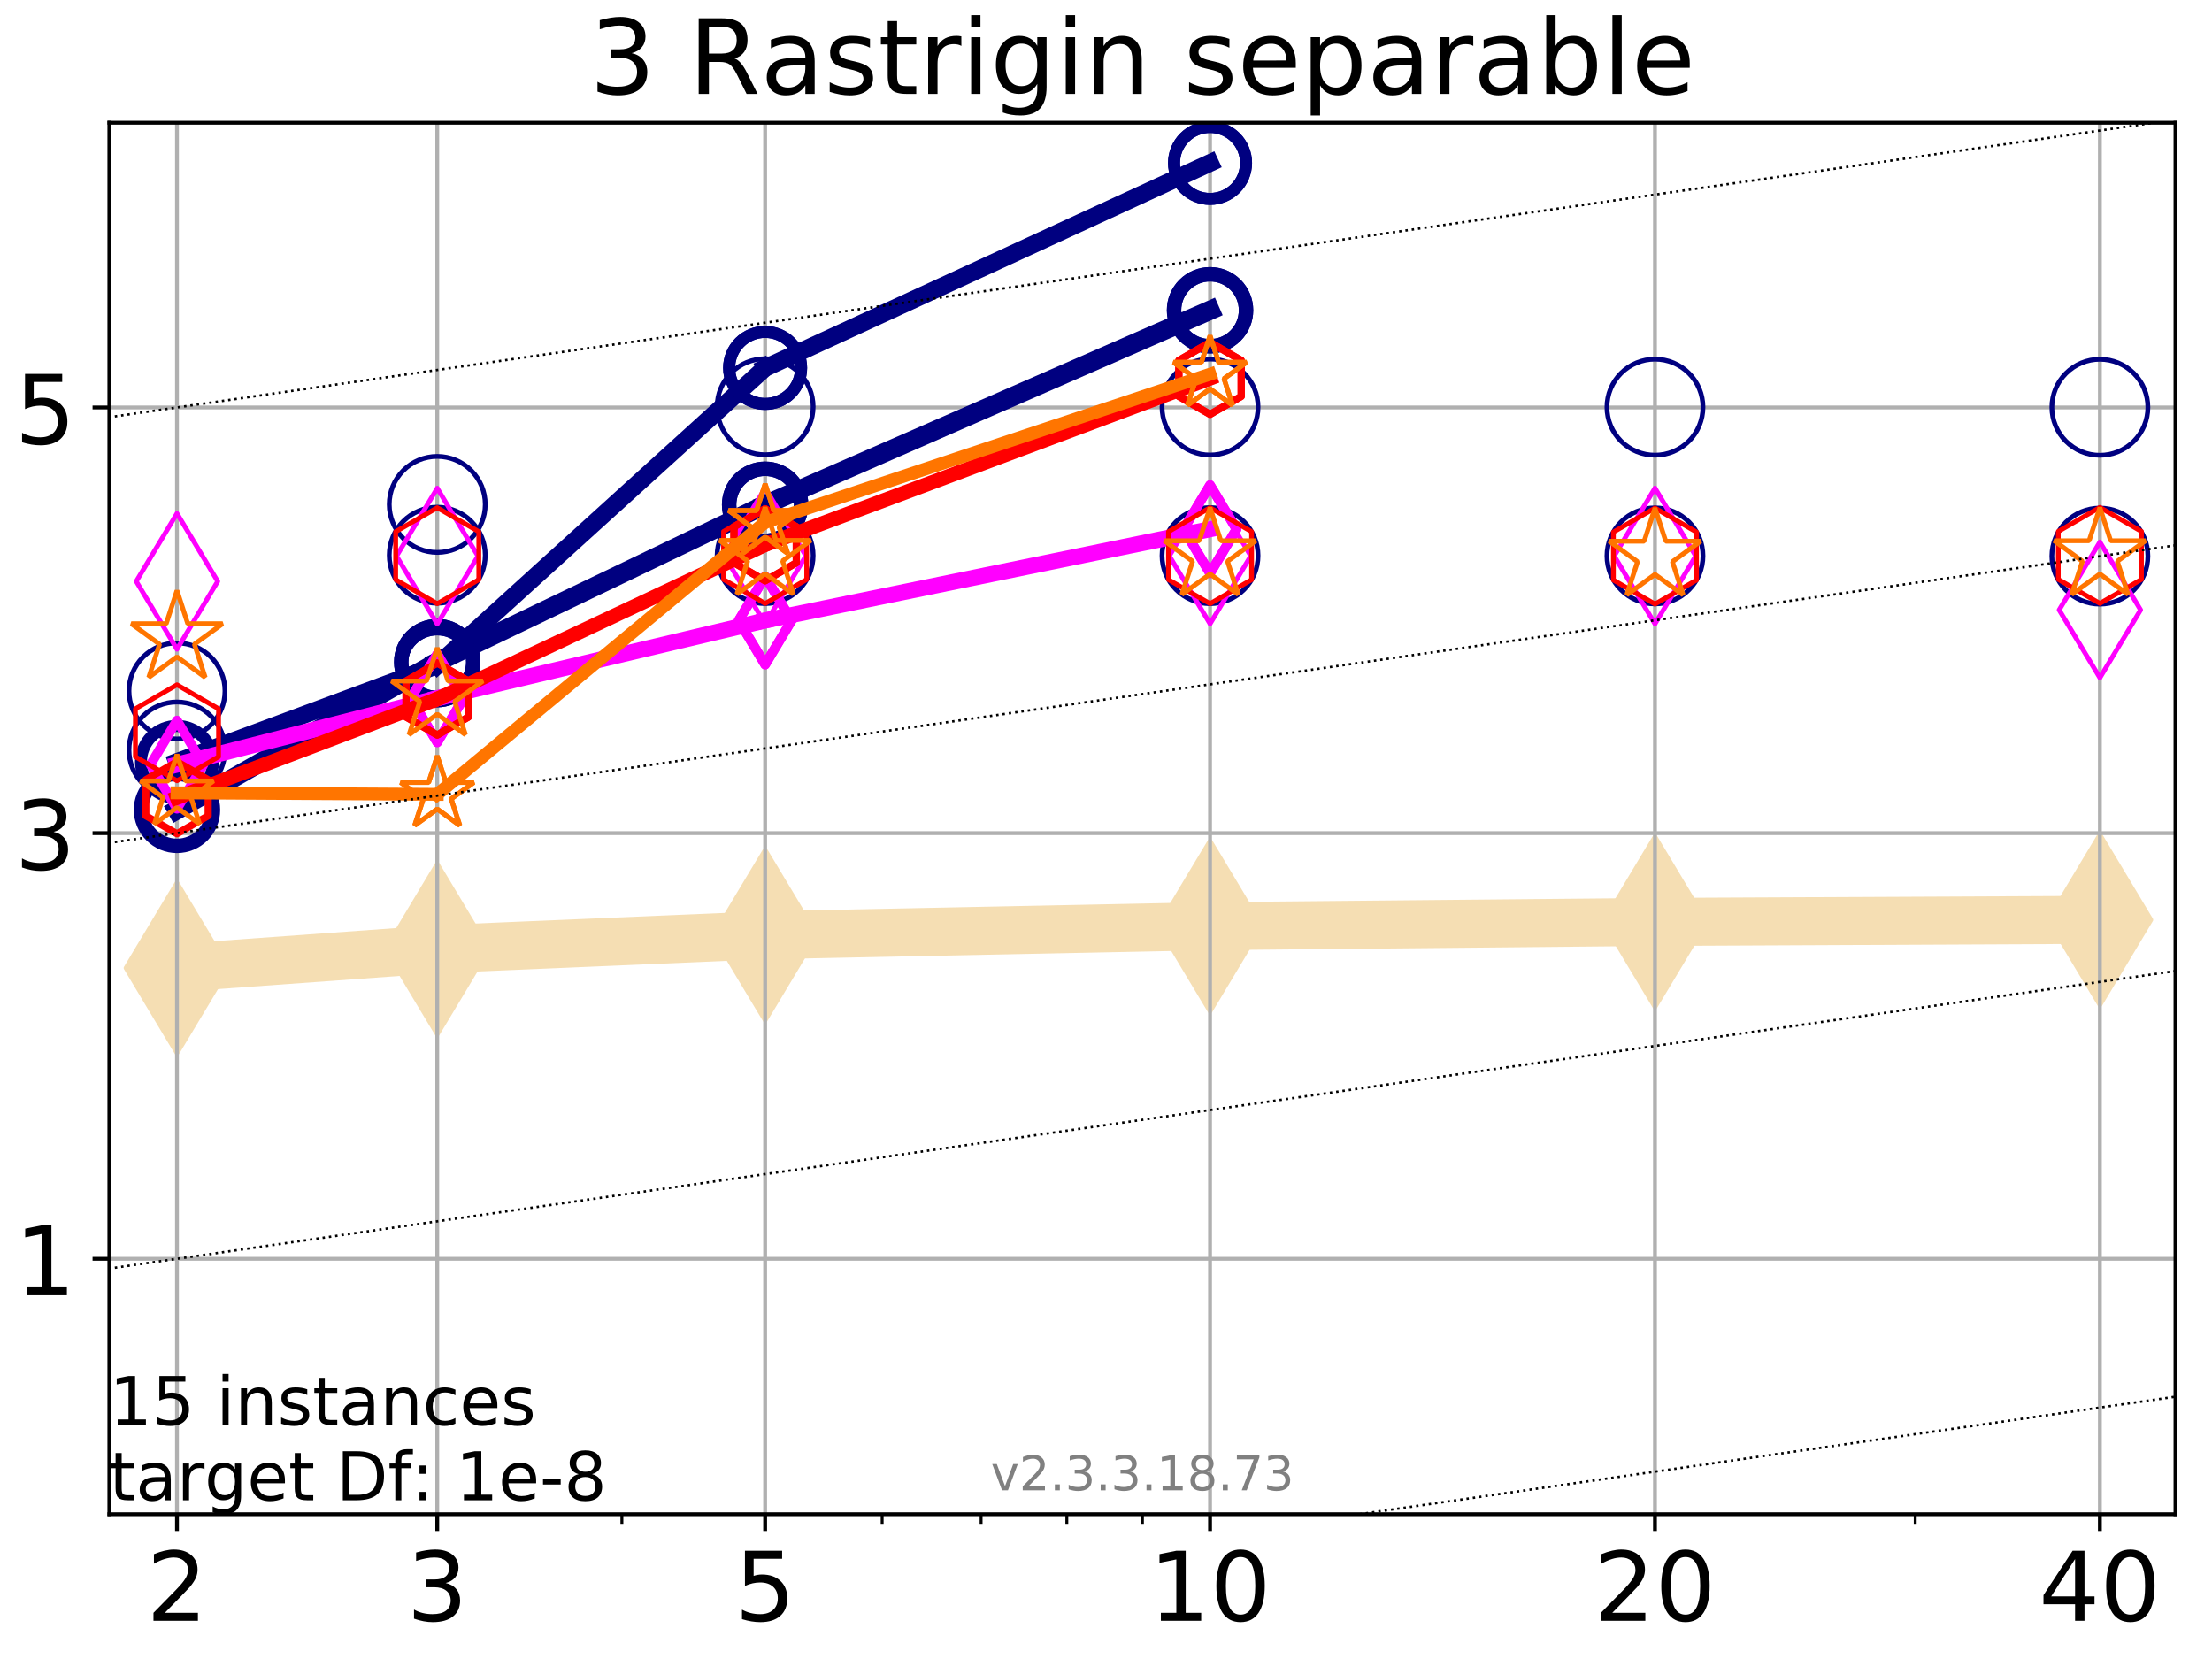 <?xml version="1.0" encoding="utf-8" standalone="no"?>
<!DOCTYPE svg PUBLIC "-//W3C//DTD SVG 1.1//EN"
  "http://www.w3.org/Graphics/SVG/1.1/DTD/svg11.dtd">
<!-- Created with matplotlib (https://matplotlib.org/) -->
<svg height="345.6pt" version="1.1" viewBox="0 0 460.8 345.6" width="460.8pt" xmlns="http://www.w3.org/2000/svg" xmlns:xlink="http://www.w3.org/1999/xlink">
 <defs>
  <style type="text/css">
*{stroke-linecap:butt;stroke-linejoin:round;}
  </style>
 </defs>
 <g id="figure_1">
  <g id="patch_1">
   <path d="M 0 345.6 
L 460.8 345.6 
L 460.8 0 
L 0 0 
z
" style="fill:#ffffff;"/>
  </g>
  <g id="axes_1">
   <g id="patch_2">
    <path d="M 22.78 315.44 
L 453.192 315.44 
L 453.192 25.56 
L 22.78 25.56 
z
" style="fill:#ffffff;"/>
   </g>
   <g id="line2d_1">
    <path clip-path="url(#p16c79aefc0)" d="M 36.868 201.648 
L 91.085 197.728 
L 159.39 194.823 
L 252.074 192.937 
L 344.758 192.054 
L 437.443 191.617 
" style="fill:none;stroke:#f5deb3;stroke-linecap:square;stroke-width:10;"/>
    <defs>
     <path d="M -0 17.678 
L 10.607 0 
L 0 -17.678 
L -10.607 -0 
z
" id="mc9b879419f" style="stroke:#f5deb3;stroke-linejoin:miter;"/>
    </defs>
    <g clip-path="url(#p16c79aefc0)">
     <use style="fill:#f5deb3;stroke:#f5deb3;stroke-linejoin:miter;" x="36.868" xlink:href="#mc9b879419f" y="201.648"/>
     <use style="fill:#f5deb3;stroke:#f5deb3;stroke-linejoin:miter;" x="91.085" xlink:href="#mc9b879419f" y="197.728"/>
     <use style="fill:#f5deb3;stroke:#f5deb3;stroke-linejoin:miter;" x="159.39" xlink:href="#mc9b879419f" y="194.823"/>
     <use style="fill:#f5deb3;stroke:#f5deb3;stroke-linejoin:miter;" x="252.074" xlink:href="#mc9b879419f" y="192.937"/>
     <use style="fill:#f5deb3;stroke:#f5deb3;stroke-linejoin:miter;" x="344.758" xlink:href="#mc9b879419f" y="192.054"/>
     <use style="fill:#f5deb3;stroke:#f5deb3;stroke-linejoin:miter;" x="437.443" xlink:href="#mc9b879419f" y="191.617"/>
    </g>
   </g>
   <g id="matplotlib.axis_1">
    <g id="xtick_1">
     <g id="line2d_2">
      <path clip-path="url(#p16c79aefc0)" d="M 36.868 315.44 
L 36.868 25.56 
" style="fill:none;stroke:#b0b0b0;stroke-linecap:square;stroke-width:0.8;"/>
     </g>
     <g id="line2d_3">
      <defs>
       <path d="M 0 0 
L 0 3.5 
" id="m7a5089cfa1" style="stroke:#000000;stroke-width:0.8;"/>
      </defs>
      <g>
       <use style="stroke:#000000;stroke-width:0.8;" x="36.868" xlink:href="#m7a5089cfa1" y="315.44"/>
      </g>
     </g>
     <g id="text_1">
      <!-- 2 -->
      <defs>
       <path d="M 19.188 8.297 
L 53.609 8.297 
L 53.609 0 
L 7.328 0 
L 7.328 8.297 
Q 12.938 14.109 22.625 23.891 
Q 32.328 33.688 34.812 36.531 
Q 39.547 41.844 41.422 45.531 
Q 43.312 49.219 43.312 52.781 
Q 43.312 58.594 39.234 62.25 
Q 35.156 65.922 28.609 65.922 
Q 23.969 65.922 18.812 64.312 
Q 13.672 62.703 7.812 59.422 
L 7.812 69.391 
Q 13.766 71.781 18.938 73 
Q 24.125 74.219 28.422 74.219 
Q 39.75 74.219 46.484 68.547 
Q 53.219 62.891 53.219 53.422 
Q 53.219 48.922 51.531 44.891 
Q 49.859 40.875 45.406 35.406 
Q 44.188 33.984 37.641 27.219 
Q 31.109 20.453 19.188 8.297 
z
" id="DejaVuSans-50"/>
      </defs>
      <g transform="translate(30.506 337.637)scale(0.2 -0.2)">
       <use xlink:href="#DejaVuSans-50"/>
      </g>
     </g>
    </g>
    <g id="xtick_2">
     <g id="line2d_4">
      <path clip-path="url(#p16c79aefc0)" d="M 91.085 315.44 
L 91.085 25.56 
" style="fill:none;stroke:#b0b0b0;stroke-linecap:square;stroke-width:0.8;"/>
     </g>
     <g id="line2d_5">
      <g>
       <use style="stroke:#000000;stroke-width:0.8;" x="91.085" xlink:href="#m7a5089cfa1" y="315.44"/>
      </g>
     </g>
     <g id="text_2">
      <!-- 3 -->
      <defs>
       <path d="M 40.578 39.312 
Q 47.656 37.797 51.625 33 
Q 55.609 28.219 55.609 21.188 
Q 55.609 10.406 48.188 4.484 
Q 40.766 -1.422 27.094 -1.422 
Q 22.516 -1.422 17.656 -0.516 
Q 12.797 0.391 7.625 2.203 
L 7.625 11.719 
Q 11.719 9.328 16.594 8.109 
Q 21.484 6.891 26.812 6.891 
Q 36.078 6.891 40.938 10.547 
Q 45.797 14.203 45.797 21.188 
Q 45.797 27.641 41.281 31.266 
Q 36.766 34.906 28.719 34.906 
L 20.219 34.906 
L 20.219 43.016 
L 29.109 43.016 
Q 36.375 43.016 40.234 45.922 
Q 44.094 48.828 44.094 54.297 
Q 44.094 59.906 40.109 62.906 
Q 36.141 65.922 28.719 65.922 
Q 24.656 65.922 20.016 65.031 
Q 15.375 64.156 9.812 62.312 
L 9.812 71.094 
Q 15.438 72.656 20.344 73.438 
Q 25.25 74.219 29.594 74.219 
Q 40.828 74.219 47.359 69.109 
Q 53.906 64.016 53.906 55.328 
Q 53.906 49.266 50.438 45.094 
Q 46.969 40.922 40.578 39.312 
z
" id="DejaVuSans-51"/>
      </defs>
      <g transform="translate(84.723 337.637)scale(0.2 -0.2)">
       <use xlink:href="#DejaVuSans-51"/>
      </g>
     </g>
    </g>
    <g id="xtick_3">
     <g id="line2d_6">
      <path clip-path="url(#p16c79aefc0)" d="M 159.39 315.44 
L 159.39 25.56 
" style="fill:none;stroke:#b0b0b0;stroke-linecap:square;stroke-width:0.8;"/>
     </g>
     <g id="line2d_7">
      <g>
       <use style="stroke:#000000;stroke-width:0.8;" x="159.39" xlink:href="#m7a5089cfa1" y="315.44"/>
      </g>
     </g>
     <g id="text_3">
      <!-- 5 -->
      <defs>
       <path d="M 10.797 72.906 
L 49.516 72.906 
L 49.516 64.594 
L 19.828 64.594 
L 19.828 46.734 
Q 21.969 47.469 24.109 47.828 
Q 26.266 48.188 28.422 48.188 
Q 40.625 48.188 47.75 41.5 
Q 54.891 34.812 54.891 23.391 
Q 54.891 11.625 47.562 5.094 
Q 40.234 -1.422 26.906 -1.422 
Q 22.312 -1.422 17.547 -0.641 
Q 12.797 0.141 7.719 1.703 
L 7.719 11.625 
Q 12.109 9.234 16.797 8.062 
Q 21.484 6.891 26.703 6.891 
Q 35.156 6.891 40.078 11.328 
Q 45.016 15.766 45.016 23.391 
Q 45.016 31 40.078 35.438 
Q 35.156 39.891 26.703 39.891 
Q 22.75 39.891 18.812 39.016 
Q 14.891 38.141 10.797 36.281 
z
" id="DejaVuSans-53"/>
      </defs>
      <g transform="translate(153.028 337.637)scale(0.2 -0.2)">
       <use xlink:href="#DejaVuSans-53"/>
      </g>
     </g>
    </g>
    <g id="xtick_4">
     <g id="line2d_8">
      <path clip-path="url(#p16c79aefc0)" d="M 252.074 315.44 
L 252.074 25.56 
" style="fill:none;stroke:#b0b0b0;stroke-linecap:square;stroke-width:0.8;"/>
     </g>
     <g id="line2d_9">
      <g>
       <use style="stroke:#000000;stroke-width:0.8;" x="252.074" xlink:href="#m7a5089cfa1" y="315.44"/>
      </g>
     </g>
     <g id="text_4">
      <!-- 10 -->
      <defs>
       <path d="M 12.406 8.297 
L 28.516 8.297 
L 28.516 63.922 
L 10.984 60.406 
L 10.984 69.391 
L 28.422 72.906 
L 38.281 72.906 
L 38.281 8.297 
L 54.391 8.297 
L 54.391 0 
L 12.406 0 
z
" id="DejaVuSans-49"/>
       <path d="M 31.781 66.406 
Q 24.172 66.406 20.328 58.906 
Q 16.5 51.422 16.5 36.375 
Q 16.5 21.391 20.328 13.891 
Q 24.172 6.391 31.781 6.391 
Q 39.453 6.391 43.281 13.891 
Q 47.125 21.391 47.125 36.375 
Q 47.125 51.422 43.281 58.906 
Q 39.453 66.406 31.781 66.406 
z
M 31.781 74.219 
Q 44.047 74.219 50.516 64.516 
Q 56.984 54.828 56.984 36.375 
Q 56.984 17.969 50.516 8.266 
Q 44.047 -1.422 31.781 -1.422 
Q 19.531 -1.422 13.062 8.266 
Q 6.594 17.969 6.594 36.375 
Q 6.594 54.828 13.062 64.516 
Q 19.531 74.219 31.781 74.219 
z
" id="DejaVuSans-48"/>
      </defs>
      <g transform="translate(239.349 337.637)scale(0.2 -0.2)">
       <use xlink:href="#DejaVuSans-49"/>
       <use x="63.623" xlink:href="#DejaVuSans-48"/>
      </g>
     </g>
    </g>
    <g id="xtick_5">
     <g id="line2d_10">
      <path clip-path="url(#p16c79aefc0)" d="M 344.758 315.44 
L 344.758 25.56 
" style="fill:none;stroke:#b0b0b0;stroke-linecap:square;stroke-width:0.8;"/>
     </g>
     <g id="line2d_11">
      <g>
       <use style="stroke:#000000;stroke-width:0.8;" x="344.758" xlink:href="#m7a5089cfa1" y="315.44"/>
      </g>
     </g>
     <g id="text_5">
      <!-- 20 -->
      <g transform="translate(332.033 337.637)scale(0.2 -0.2)">
       <use xlink:href="#DejaVuSans-50"/>
       <use x="63.623" xlink:href="#DejaVuSans-48"/>
      </g>
     </g>
    </g>
    <g id="xtick_6">
     <g id="line2d_12">
      <path clip-path="url(#p16c79aefc0)" d="M 437.443 315.44 
L 437.443 25.56 
" style="fill:none;stroke:#b0b0b0;stroke-linecap:square;stroke-width:0.8;"/>
     </g>
     <g id="line2d_13">
      <g>
       <use style="stroke:#000000;stroke-width:0.8;" x="437.443" xlink:href="#m7a5089cfa1" y="315.44"/>
      </g>
     </g>
     <g id="text_6">
      <!-- 40 -->
      <defs>
       <path d="M 37.797 64.312 
L 12.891 25.391 
L 37.797 25.391 
z
M 35.203 72.906 
L 47.609 72.906 
L 47.609 25.391 
L 58.016 25.391 
L 58.016 17.188 
L 47.609 17.188 
L 47.609 0 
L 37.797 0 
L 37.797 17.188 
L 4.891 17.188 
L 4.891 26.703 
z
" id="DejaVuSans-52"/>
      </defs>
      <g transform="translate(424.718 337.637)scale(0.2 -0.2)">
       <use xlink:href="#DejaVuSans-52"/>
       <use x="63.623" xlink:href="#DejaVuSans-48"/>
      </g>
     </g>
    </g>
    <g id="xtick_7">
     <g id="line2d_14">
      <defs>
       <path d="M 0 0 
L 0 2 
" id="mcd3345aa1d" style="stroke:#000000;stroke-width:0.6;"/>
      </defs>
      <g>
       <use style="stroke:#000000;stroke-width:0.6;" x="129.552" xlink:href="#mcd3345aa1d" y="315.44"/>
      </g>
     </g>
    </g>
    <g id="xtick_8">
     <g id="line2d_15">
      <g>
       <use style="stroke:#000000;stroke-width:0.6;" x="183.769" xlink:href="#mcd3345aa1d" y="315.44"/>
      </g>
     </g>
    </g>
    <g id="xtick_9">
     <g id="line2d_16">
      <g>
       <use style="stroke:#000000;stroke-width:0.6;" x="204.381" xlink:href="#mcd3345aa1d" y="315.44"/>
      </g>
     </g>
    </g>
    <g id="xtick_10">
     <g id="line2d_17">
      <g>
       <use style="stroke:#000000;stroke-width:0.6;" x="222.237" xlink:href="#mcd3345aa1d" y="315.44"/>
      </g>
     </g>
    </g>
    <g id="xtick_11">
     <g id="line2d_18">
      <g>
       <use style="stroke:#000000;stroke-width:0.6;" x="237.986" xlink:href="#mcd3345aa1d" y="315.44"/>
      </g>
     </g>
    </g>
    <g id="xtick_12">
     <g id="line2d_19">
      <g>
       <use style="stroke:#000000;stroke-width:0.6;" x="398.975" xlink:href="#mcd3345aa1d" y="315.44"/>
      </g>
     </g>
    </g>
   </g>
   <g id="matplotlib.axis_2">
    <g id="ytick_1">
     <g id="line2d_20">
      <path clip-path="url(#p16c79aefc0)" d="M 22.78 262.234 
L 453.192 262.234 
" style="fill:none;stroke:#b0b0b0;stroke-linecap:square;stroke-width:0.8;"/>
     </g>
     <g id="line2d_21">
      <defs>
       <path d="M 0 0 
L -3.5 0 
" id="m65c289f5e4" style="stroke:#000000;stroke-width:0.8;"/>
      </defs>
      <g>
       <use style="stroke:#000000;stroke-width:0.8;" x="22.78" xlink:href="#m65c289f5e4" y="262.234"/>
      </g>
     </g>
     <g id="text_7">
      <!-- 1 -->
      <g transform="translate(3.055 269.832)scale(0.2 -0.2)">
       <use xlink:href="#DejaVuSans-49"/>
      </g>
     </g>
    </g>
    <g id="ytick_2">
     <g id="line2d_22">
      <path clip-path="url(#p16c79aefc0)" d="M 22.78 173.556 
L 453.192 173.556 
" style="fill:none;stroke:#b0b0b0;stroke-linecap:square;stroke-width:0.8;"/>
     </g>
     <g id="line2d_23">
      <g>
       <use style="stroke:#000000;stroke-width:0.8;" x="22.78" xlink:href="#m65c289f5e4" y="173.556"/>
      </g>
     </g>
     <g id="text_8">
      <!-- 3 -->
      <g transform="translate(3.055 181.155)scale(0.2 -0.2)">
       <use xlink:href="#DejaVuSans-51"/>
      </g>
     </g>
    </g>
    <g id="ytick_3">
     <g id="line2d_24">
      <path clip-path="url(#p16c79aefc0)" d="M 22.78 84.879 
L 453.192 84.879 
" style="fill:none;stroke:#b0b0b0;stroke-linecap:square;stroke-width:0.8;"/>
     </g>
     <g id="line2d_25">
      <g>
       <use style="stroke:#000000;stroke-width:0.8;" x="22.78" xlink:href="#m65c289f5e4" y="84.879"/>
      </g>
     </g>
     <g id="text_9">
      <!-- 5 -->
      <g transform="translate(3.055 92.478)scale(0.2 -0.2)">
       <use xlink:href="#DejaVuSans-53"/>
      </g>
     </g>
    </g>
   </g>
   <g id="line2d_26">
    <path clip-path="url(#p16c79aefc0)" d="M 36.868 168.707 
L 91.085 137.923 
" style="fill:none;stroke:#000080;stroke-linecap:square;stroke-width:4;"/>
    <defs>
     <path d="M 0 7.5 
C 1.989 7.5 3.897 6.71 5.303 5.303 
C 6.71 3.897 7.5 1.989 7.5 0 
C 7.5 -1.989 6.71 -3.897 5.303 -5.303 
C 3.897 -6.71 1.989 -7.5 0 -7.5 
C -1.989 -7.5 -3.897 -6.71 -5.303 -5.303 
C -6.71 -3.897 -7.5 -1.989 -7.5 0 
C -7.5 1.989 -6.71 3.897 -5.303 5.303 
C -3.897 6.71 -1.989 7.5 0 7.5 
z
" id="m1b9f979b48" style="stroke:#000080;stroke-width:3;"/>
    </defs>
    <g clip-path="url(#p16c79aefc0)">
     <use style="fill-opacity:0;stroke:#000080;stroke-width:3;" x="36.868" xlink:href="#m1b9f979b48" y="168.707"/>
     <use style="fill-opacity:0;stroke:#000080;stroke-width:3;" x="91.085" xlink:href="#m1b9f979b48" y="137.923"/>
    </g>
   </g>
   <g id="line2d_27">
    <path clip-path="url(#p16c79aefc0)" d="M 91.085 137.923 
L 159.39 105.158 
" style="fill:none;stroke:#000080;stroke-linecap:square;stroke-width:4;"/>
    <g clip-path="url(#p16c79aefc0)">
     <use style="fill-opacity:0;stroke:#000080;stroke-width:3;" x="91.085" xlink:href="#m1b9f979b48" y="137.923"/>
     <use style="fill-opacity:0;stroke:#000080;stroke-width:3;" x="159.39" xlink:href="#m1b9f979b48" y="105.158"/>
    </g>
   </g>
   <g id="line2d_28">
    <path clip-path="url(#p16c79aefc0)" d="M 159.39 105.158 
L 252.074 64.638 
" style="fill:none;stroke:#000080;stroke-linecap:square;stroke-width:4;"/>
    <g clip-path="url(#p16c79aefc0)">
     <use style="fill-opacity:0;stroke:#000080;stroke-width:3;" x="159.39" xlink:href="#m1b9f979b48" y="105.158"/>
     <use style="fill-opacity:0;stroke:#000080;stroke-width:3;" x="252.074" xlink:href="#m1b9f979b48" y="64.638"/>
    </g>
   </g>
   <g id="line2d_29">
    <path clip-path="url(#p16c79aefc0)" d="M 252.074 64.638 
" style="fill:none;stroke:#000080;stroke-linecap:square;stroke-width:4;"/>
    <g clip-path="url(#p16c79aefc0)">
     <use style="fill-opacity:0;stroke:#000080;stroke-width:3;" x="252.074" xlink:href="#m1b9f979b48" y="64.638"/>
    </g>
   </g>
   <g id="line2d_30"/>
   <g id="line2d_31">
    <defs>
     <path d="M 0 10 
C 2.652 10 5.196 8.946 7.071 7.071 
C 8.946 5.196 10 2.652 10 0 
C 10 -2.652 8.946 -5.196 7.071 -7.071 
C 5.196 -8.946 2.652 -10 0 -10 
C -2.652 -10 -5.196 -8.946 -7.071 -7.071 
C -8.946 -5.196 -10 -2.652 -10 0 
C -10 2.652 -8.946 5.196 -7.071 7.071 
C -5.196 8.946 -2.652 10 0 10 
z
" id="m804c664548" style="stroke:#000080;"/>
    </defs>
    <g clip-path="url(#p16c79aefc0)">
     <use style="fill-opacity:0;stroke:#000080;" x="36.868" xlink:href="#m804c664548" y="156.242"/>
     <use style="fill-opacity:0;stroke:#000080;" x="91.085" xlink:href="#m804c664548" y="115.661"/>
     <use style="fill-opacity:0;stroke:#000080;" x="159.39" xlink:href="#m804c664548" y="115.734"/>
     <use style="fill-opacity:0;stroke:#000080;" x="252.074" xlink:href="#m804c664548" y="115.749"/>
     <use style="fill-opacity:0;stroke:#000080;" x="344.758" xlink:href="#m804c664548" y="115.801"/>
     <use style="fill-opacity:0;stroke:#000080;" x="437.443" xlink:href="#m804c664548" y="115.848"/>
    </g>
   </g>
   <g id="line2d_32">
    <path clip-path="url(#p16c79aefc0)" d="M 36.868 158.724 
L 91.085 138.604 
" style="fill:none;stroke:#000080;stroke-linecap:square;stroke-width:3.667;"/>
    <defs>
     <path d="M 0 7.5 
C 1.989 7.5 3.897 6.71 5.303 5.303 
C 6.71 3.897 7.5 1.989 7.5 0 
C 7.5 -1.989 6.71 -3.897 5.303 -5.303 
C 3.897 -6.71 1.989 -7.5 0 -7.5 
C -1.989 -7.5 -3.897 -6.71 -5.303 -5.303 
C -6.71 -3.897 -7.5 -1.989 -7.5 0 
C -7.5 1.989 -6.71 3.897 -5.303 5.303 
C -3.897 6.71 -1.989 7.5 0 7.5 
z
" id="m36bc7c42d4" style="stroke:#000080;stroke-width:2.5;"/>
    </defs>
    <g clip-path="url(#p16c79aefc0)">
     <use style="fill-opacity:0;stroke:#000080;stroke-width:2.5;" x="36.868" xlink:href="#m36bc7c42d4" y="158.724"/>
     <use style="fill-opacity:0;stroke:#000080;stroke-width:2.5;" x="91.085" xlink:href="#m36bc7c42d4" y="138.604"/>
    </g>
   </g>
   <g id="line2d_33">
    <path clip-path="url(#p16c79aefc0)" d="M 91.085 138.604 
L 159.39 76.645 
" style="fill:none;stroke:#000080;stroke-linecap:square;stroke-width:3.667;"/>
    <g clip-path="url(#p16c79aefc0)">
     <use style="fill-opacity:0;stroke:#000080;stroke-width:2.5;" x="91.085" xlink:href="#m36bc7c42d4" y="138.604"/>
     <use style="fill-opacity:0;stroke:#000080;stroke-width:2.5;" x="159.39" xlink:href="#m36bc7c42d4" y="76.645"/>
    </g>
   </g>
   <g id="line2d_34">
    <path clip-path="url(#p16c79aefc0)" d="M 159.39 76.645 
L 252.074 33.945 
" style="fill:none;stroke:#000080;stroke-linecap:square;stroke-width:3.667;"/>
    <g clip-path="url(#p16c79aefc0)">
     <use style="fill-opacity:0;stroke:#000080;stroke-width:2.5;" x="159.39" xlink:href="#m36bc7c42d4" y="76.645"/>
     <use style="fill-opacity:0;stroke:#000080;stroke-width:2.5;" x="252.074" xlink:href="#m36bc7c42d4" y="33.945"/>
    </g>
   </g>
   <g id="line2d_35">
    <path clip-path="url(#p16c79aefc0)" d="M 252.074 33.945 
" style="fill:none;stroke:#000080;stroke-linecap:square;stroke-width:3.667;"/>
    <g clip-path="url(#p16c79aefc0)">
     <use style="fill-opacity:0;stroke:#000080;stroke-width:2.5;" x="252.074" xlink:href="#m36bc7c42d4" y="33.945"/>
    </g>
   </g>
   <g id="line2d_36"/>
   <g id="line2d_37">
    <g clip-path="url(#p16c79aefc0)">
     <use style="fill-opacity:0;stroke:#000080;" x="36.868" xlink:href="#m804c664548" y="143.944"/>
     <use style="fill-opacity:0;stroke:#000080;" x="91.085" xlink:href="#m804c664548" y="105.078"/>
     <use style="fill-opacity:0;stroke:#000080;" x="159.39" xlink:href="#m804c664548" y="84.731"/>
     <use style="fill-opacity:0;stroke:#000080;" x="252.074" xlink:href="#m804c664548" y="84.791"/>
     <use style="fill-opacity:0;stroke:#000080;" x="344.758" xlink:href="#m804c664548" y="84.821"/>
     <use style="fill-opacity:0;stroke:#000080;" x="437.443" xlink:href="#m804c664548" y="84.844"/>
    </g>
   </g>
   <g id="line2d_38">
    <path clip-path="url(#p16c79aefc0)" d="M 36.868 159.287 
L 91.085 145.452 
" style="fill:none;stroke:#ff00ff;stroke-linecap:square;stroke-width:3.333;"/>
    <defs>
     <path d="M -0 9.192 
L 5.515 0 
L 0 -9.192 
L -5.515 -0 
z
" id="macbc692296" style="stroke:#ff00ff;stroke-linejoin:miter;stroke-width:2;"/>
    </defs>
    <g clip-path="url(#p16c79aefc0)">
     <use style="fill-opacity:0;stroke:#ff00ff;stroke-linejoin:miter;stroke-width:2;" x="36.868" xlink:href="#macbc692296" y="159.287"/>
     <use style="fill-opacity:0;stroke:#ff00ff;stroke-linejoin:miter;stroke-width:2;" x="91.085" xlink:href="#macbc692296" y="145.452"/>
    </g>
   </g>
   <g id="line2d_39">
    <path clip-path="url(#p16c79aefc0)" d="M 91.085 145.452 
L 159.39 129.259 
" style="fill:none;stroke:#ff00ff;stroke-linecap:square;stroke-width:3.333;"/>
    <g clip-path="url(#p16c79aefc0)">
     <use style="fill-opacity:0;stroke:#ff00ff;stroke-linejoin:miter;stroke-width:2;" x="91.085" xlink:href="#macbc692296" y="145.452"/>
     <use style="fill-opacity:0;stroke:#ff00ff;stroke-linejoin:miter;stroke-width:2;" x="159.39" xlink:href="#macbc692296" y="129.259"/>
    </g>
   </g>
   <g id="line2d_40">
    <path clip-path="url(#p16c79aefc0)" d="M 159.39 129.259 
L 252.074 110.246 
" style="fill:none;stroke:#ff00ff;stroke-linecap:square;stroke-width:3.333;"/>
    <g clip-path="url(#p16c79aefc0)">
     <use style="fill-opacity:0;stroke:#ff00ff;stroke-linejoin:miter;stroke-width:2;" x="159.39" xlink:href="#macbc692296" y="129.259"/>
     <use style="fill-opacity:0;stroke:#ff00ff;stroke-linejoin:miter;stroke-width:2;" x="252.074" xlink:href="#macbc692296" y="110.246"/>
    </g>
   </g>
   <g id="line2d_41">
    <path clip-path="url(#p16c79aefc0)" d="M 252.074 110.246 
" style="fill:none;stroke:#ff00ff;stroke-linecap:square;stroke-width:3.333;"/>
    <g clip-path="url(#p16c79aefc0)">
     <use style="fill-opacity:0;stroke:#ff00ff;stroke-linejoin:miter;stroke-width:2;" x="252.074" xlink:href="#macbc692296" y="110.246"/>
    </g>
   </g>
   <g id="line2d_42"/>
   <g id="line2d_43">
    <defs>
     <path d="M -0 14.142 
L 8.485 0 
L -0 -14.142 
L -8.485 -0 
z
" id="ma07897ebaa" style="stroke:#ff00ff;stroke-linejoin:miter;"/>
    </defs>
    <g clip-path="url(#p16c79aefc0)">
     <use style="fill-opacity:0;stroke:#ff00ff;stroke-linejoin:miter;" x="36.868" xlink:href="#ma07897ebaa" y="121.105"/>
     <use style="fill-opacity:0;stroke:#ff00ff;stroke-linejoin:miter;" x="91.085" xlink:href="#ma07897ebaa" y="115.845"/>
     <use style="fill-opacity:0;stroke:#ff00ff;stroke-linejoin:miter;" x="159.39" xlink:href="#ma07897ebaa" y="115.801"/>
     <use style="fill-opacity:0;stroke:#ff00ff;stroke-linejoin:miter;" x="252.074" xlink:href="#ma07897ebaa" y="115.812"/>
     <use style="fill-opacity:0;stroke:#ff00ff;stroke-linejoin:miter;" x="344.758" xlink:href="#ma07897ebaa" y="115.822"/>
     <use style="fill-opacity:0;stroke:#ff00ff;stroke-linejoin:miter;" x="437.443" xlink:href="#ma07897ebaa" y="127.058"/>
    </g>
   </g>
   <g id="line2d_44">
    <path clip-path="url(#p16c79aefc0)" d="M 36.868 166.185 
L 91.085 145.62 
" style="fill:none;stroke:#ff0000;stroke-linecap:square;stroke-width:3;"/>
    <defs>
     <path d="M 0 -7.5 
L -6.495 -3.75 
L -6.495 3.75 
L -0 7.5 
L 6.495 3.75 
L 6.495 -3.75 
z
" id="mb7ea87aad8" style="stroke:#ff0000;stroke-linejoin:miter;stroke-width:1.5;"/>
    </defs>
    <g clip-path="url(#p16c79aefc0)">
     <use style="fill-opacity:0;stroke:#ff0000;stroke-linejoin:miter;stroke-width:1.5;" x="36.868" xlink:href="#mb7ea87aad8" y="166.185"/>
     <use style="fill-opacity:0;stroke:#ff0000;stroke-linejoin:miter;stroke-width:1.5;" x="91.085" xlink:href="#mb7ea87aad8" y="145.62"/>
    </g>
   </g>
   <g id="line2d_45">
    <path clip-path="url(#p16c79aefc0)" d="M 91.085 145.62 
L 159.39 113.487 
" style="fill:none;stroke:#ff0000;stroke-linecap:square;stroke-width:3;"/>
    <g clip-path="url(#p16c79aefc0)">
     <use style="fill-opacity:0;stroke:#ff0000;stroke-linejoin:miter;stroke-width:1.5;" x="91.085" xlink:href="#mb7ea87aad8" y="145.62"/>
     <use style="fill-opacity:0;stroke:#ff0000;stroke-linejoin:miter;stroke-width:1.5;" x="159.39" xlink:href="#mb7ea87aad8" y="113.487"/>
    </g>
   </g>
   <g id="line2d_46">
    <path clip-path="url(#p16c79aefc0)" d="M 159.39 113.487 
L 252.074 78.823 
" style="fill:none;stroke:#ff0000;stroke-linecap:square;stroke-width:3;"/>
    <g clip-path="url(#p16c79aefc0)">
     <use style="fill-opacity:0;stroke:#ff0000;stroke-linejoin:miter;stroke-width:1.5;" x="159.39" xlink:href="#mb7ea87aad8" y="113.487"/>
     <use style="fill-opacity:0;stroke:#ff0000;stroke-linejoin:miter;stroke-width:1.5;" x="252.074" xlink:href="#mb7ea87aad8" y="78.823"/>
    </g>
   </g>
   <g id="line2d_47">
    <path clip-path="url(#p16c79aefc0)" d="M 252.074 78.823 
" style="fill:none;stroke:#ff0000;stroke-linecap:square;stroke-width:3;"/>
    <g clip-path="url(#p16c79aefc0)">
     <use style="fill-opacity:0;stroke:#ff0000;stroke-linejoin:miter;stroke-width:1.5;" x="252.074" xlink:href="#mb7ea87aad8" y="78.823"/>
    </g>
   </g>
   <g id="line2d_48"/>
   <g id="line2d_49">
    <defs>
     <path d="M 0 -10 
L -8.66 -5 
L -8.66 5 
L -0 10 
L 8.66 5 
L 8.66 -5 
z
" id="ma583959fd0" style="stroke:#ff0000;stroke-linejoin:miter;"/>
    </defs>
    <g clip-path="url(#p16c79aefc0)">
     <use style="fill-opacity:0;stroke:#ff0000;stroke-linejoin:miter;" x="36.868" xlink:href="#ma583959fd0" y="152.654"/>
     <use style="fill-opacity:0;stroke:#ff0000;stroke-linejoin:miter;" x="91.085" xlink:href="#ma583959fd0" y="115.759"/>
     <use style="fill-opacity:0;stroke:#ff0000;stroke-linejoin:miter;" x="159.39" xlink:href="#ma583959fd0" y="115.717"/>
     <use style="fill-opacity:0;stroke:#ff0000;stroke-linejoin:miter;" x="252.074" xlink:href="#ma583959fd0" y="115.756"/>
     <use style="fill-opacity:0;stroke:#ff0000;stroke-linejoin:miter;" x="344.758" xlink:href="#ma583959fd0" y="115.836"/>
     <use style="fill-opacity:0;stroke:#ff0000;stroke-linejoin:miter;" x="437.443" xlink:href="#ma583959fd0" y="115.701"/>
    </g>
   </g>
   <g id="line2d_50">
    <path clip-path="url(#p16c79aefc0)" d="M 36.868 165.165 
L 91.085 165.481 
" style="fill:none;stroke:#ff7500;stroke-linecap:square;stroke-width:2.667;"/>
    <defs>
     <path d="M 0 -8 
L -1.796 -2.472 
L -7.608 -2.472 
L -2.906 0.944 
L -4.702 6.472 
L -0 3.056 
L 4.702 6.472 
L 2.906 0.944 
L 7.608 -2.472 
L 1.796 -2.472 
z
" id="m5a1a0ce589" style="stroke:#ff7500;stroke-linejoin:bevel;"/>
    </defs>
    <g clip-path="url(#p16c79aefc0)">
     <use style="fill-opacity:0;stroke:#ff7500;stroke-linejoin:bevel;" x="36.868" xlink:href="#m5a1a0ce589" y="165.165"/>
     <use style="fill-opacity:0;stroke:#ff7500;stroke-linejoin:bevel;" x="91.085" xlink:href="#m5a1a0ce589" y="165.481"/>
    </g>
   </g>
   <g id="line2d_51">
    <path clip-path="url(#p16c79aefc0)" d="M 91.085 165.481 
L 159.39 108.817 
" style="fill:none;stroke:#ff7500;stroke-linecap:square;stroke-width:2.667;"/>
    <g clip-path="url(#p16c79aefc0)">
     <use style="fill-opacity:0;stroke:#ff7500;stroke-linejoin:bevel;" x="91.085" xlink:href="#m5a1a0ce589" y="165.481"/>
     <use style="fill-opacity:0;stroke:#ff7500;stroke-linejoin:bevel;" x="159.39" xlink:href="#m5a1a0ce589" y="108.817"/>
    </g>
   </g>
   <g id="line2d_52">
    <path clip-path="url(#p16c79aefc0)" d="M 159.39 108.817 
L 252.074 77.943 
" style="fill:none;stroke:#ff7500;stroke-linecap:square;stroke-width:2.667;"/>
    <g clip-path="url(#p16c79aefc0)">
     <use style="fill-opacity:0;stroke:#ff7500;stroke-linejoin:bevel;" x="159.39" xlink:href="#m5a1a0ce589" y="108.817"/>
     <use style="fill-opacity:0;stroke:#ff7500;stroke-linejoin:bevel;" x="252.074" xlink:href="#m5a1a0ce589" y="77.943"/>
    </g>
   </g>
   <g id="line2d_53">
    <path clip-path="url(#p16c79aefc0)" d="M 252.074 77.943 
" style="fill:none;stroke:#ff7500;stroke-linecap:square;stroke-width:2.667;"/>
    <g clip-path="url(#p16c79aefc0)">
     <use style="fill-opacity:0;stroke:#ff7500;stroke-linejoin:bevel;" x="252.074" xlink:href="#m5a1a0ce589" y="77.943"/>
    </g>
   </g>
   <g id="line2d_54"/>
   <g id="line2d_55">
    <defs>
     <path d="M 0 -10 
L -2.245 -3.09 
L -9.511 -3.09 
L -3.633 1.18 
L -5.878 8.09 
L -0 3.82 
L 5.878 8.09 
L 3.633 1.18 
L 9.511 -3.09 
L 2.245 -3.09 
z
" id="m00c66cdd20" style="stroke:#ff7500;stroke-linejoin:bevel;"/>
    </defs>
    <g clip-path="url(#p16c79aefc0)">
     <use style="fill-opacity:0;stroke:#ff7500;stroke-linejoin:bevel;" x="36.868" xlink:href="#m00c66cdd20" y="133.018"/>
     <use style="fill-opacity:0;stroke:#ff7500;stroke-linejoin:bevel;" x="91.085" xlink:href="#m00c66cdd20" y="144.964"/>
     <use style="fill-opacity:0;stroke:#ff7500;stroke-linejoin:bevel;" x="159.39" xlink:href="#m00c66cdd20" y="115.674"/>
     <use style="fill-opacity:0;stroke:#ff7500;stroke-linejoin:bevel;" x="252.074" xlink:href="#m00c66cdd20" y="115.748"/>
     <use style="fill-opacity:0;stroke:#ff7500;stroke-linejoin:bevel;" x="344.758" xlink:href="#m00c66cdd20" y="115.835"/>
     <use style="fill-opacity:0;stroke:#ff7500;stroke-linejoin:bevel;" x="437.443" xlink:href="#m00c66cdd20" y="115.744"/>
    </g>
   </g>
   <g id="line2d_56"/>
   <g id="line2d_57">
    <path clip-path="url(#p16c79aefc0)" d="M 66.803 346.6 
L 461.8 289.717 
" style="fill:none;stroke:#000000;stroke-dasharray:0.5,0.825;stroke-dashoffset:0;stroke-width:0.5;"/>
   </g>
   <g id="line2d_58">
    <path clip-path="url(#p16c79aefc0)" d="M -1 267.687 
L 461.8 201.04 
" style="fill:none;stroke:#000000;stroke-dasharray:0.5,0.825;stroke-dashoffset:0;stroke-width:0.5;"/>
   </g>
   <g id="line2d_59">
    <path clip-path="url(#p16c79aefc0)" d="M -1 179.01 
L 461.8 112.363 
" style="fill:none;stroke:#000000;stroke-dasharray:0.5,0.825;stroke-dashoffset:0;stroke-width:0.5;"/>
   </g>
   <g id="line2d_60">
    <path clip-path="url(#p16c79aefc0)" d="M -1 90.333 
L 461.8 23.686 
" style="fill:none;stroke:#000000;stroke-dasharray:0.5,0.825;stroke-dashoffset:0;stroke-width:0.5;"/>
   </g>
   <g id="line2d_61">
    <path clip-path="url(#p16c79aefc0)" d="M -1 1.655 
L 17.439 -1 
" style="fill:none;stroke:#000000;stroke-dasharray:0.5,0.825;stroke-dashoffset:0;stroke-width:0.5;"/>
   </g>
   <g id="patch_3">
    <path d="M 22.78 315.44 
L 22.78 25.56 
" style="fill:none;stroke:#000000;stroke-linecap:square;stroke-linejoin:miter;stroke-width:0.8;"/>
   </g>
   <g id="patch_4">
    <path d="M 453.192 315.44 
L 453.192 25.56 
" style="fill:none;stroke:#000000;stroke-linecap:square;stroke-linejoin:miter;stroke-width:0.8;"/>
   </g>
   <g id="patch_5">
    <path d="M 22.78 315.44 
L 453.192 315.44 
" style="fill:none;stroke:#000000;stroke-linecap:square;stroke-linejoin:miter;stroke-width:0.8;"/>
   </g>
   <g id="patch_6">
    <path d="M 22.78 25.56 
L 453.192 25.56 
" style="fill:none;stroke:#000000;stroke-linecap:square;stroke-linejoin:miter;stroke-width:0.8;"/>
   </g>
   <g id="text_10">
    <!-- 15 instances -->
    <defs>
     <path id="DejaVuSans-32"/>
     <path d="M 9.422 54.688 
L 18.406 54.688 
L 18.406 0 
L 9.422 0 
z
M 9.422 75.984 
L 18.406 75.984 
L 18.406 64.594 
L 9.422 64.594 
z
" id="DejaVuSans-105"/>
     <path d="M 54.891 33.016 
L 54.891 0 
L 45.906 0 
L 45.906 32.719 
Q 45.906 40.484 42.875 44.328 
Q 39.844 48.188 33.797 48.188 
Q 26.516 48.188 22.312 43.547 
Q 18.109 38.922 18.109 30.906 
L 18.109 0 
L 9.078 0 
L 9.078 54.688 
L 18.109 54.688 
L 18.109 46.188 
Q 21.344 51.125 25.703 53.562 
Q 30.078 56 35.797 56 
Q 45.219 56 50.047 50.172 
Q 54.891 44.344 54.891 33.016 
z
" id="DejaVuSans-110"/>
     <path d="M 44.281 53.078 
L 44.281 44.578 
Q 40.484 46.531 36.375 47.5 
Q 32.281 48.484 27.875 48.484 
Q 21.188 48.484 17.844 46.438 
Q 14.5 44.391 14.5 40.281 
Q 14.5 37.156 16.891 35.375 
Q 19.281 33.594 26.516 31.984 
L 29.594 31.297 
Q 39.156 29.25 43.188 25.516 
Q 47.219 21.781 47.219 15.094 
Q 47.219 7.469 41.188 3.016 
Q 35.156 -1.422 24.609 -1.422 
Q 20.219 -1.422 15.453 -0.562 
Q 10.688 0.297 5.422 2 
L 5.422 11.281 
Q 10.406 8.688 15.234 7.391 
Q 20.062 6.109 24.812 6.109 
Q 31.156 6.109 34.562 8.281 
Q 37.984 10.453 37.984 14.406 
Q 37.984 18.062 35.516 20.016 
Q 33.062 21.969 24.703 23.781 
L 21.578 24.516 
Q 13.234 26.266 9.516 29.906 
Q 5.812 33.547 5.812 39.891 
Q 5.812 47.609 11.281 51.797 
Q 16.75 56 26.812 56 
Q 31.781 56 36.172 55.266 
Q 40.578 54.547 44.281 53.078 
z
" id="DejaVuSans-115"/>
     <path d="M 18.312 70.219 
L 18.312 54.688 
L 36.812 54.688 
L 36.812 47.703 
L 18.312 47.703 
L 18.312 18.016 
Q 18.312 11.328 20.141 9.422 
Q 21.969 7.516 27.594 7.516 
L 36.812 7.516 
L 36.812 0 
L 27.594 0 
Q 17.188 0 13.234 3.875 
Q 9.281 7.766 9.281 18.016 
L 9.281 47.703 
L 2.688 47.703 
L 2.688 54.688 
L 9.281 54.688 
L 9.281 70.219 
z
" id="DejaVuSans-116"/>
     <path d="M 34.281 27.484 
Q 23.391 27.484 19.188 25 
Q 14.984 22.516 14.984 16.5 
Q 14.984 11.719 18.141 8.906 
Q 21.297 6.109 26.703 6.109 
Q 34.188 6.109 38.703 11.406 
Q 43.219 16.703 43.219 25.484 
L 43.219 27.484 
z
M 52.203 31.203 
L 52.203 0 
L 43.219 0 
L 43.219 8.297 
Q 40.141 3.328 35.547 0.953 
Q 30.953 -1.422 24.312 -1.422 
Q 15.922 -1.422 10.953 3.297 
Q 6 8.016 6 15.922 
Q 6 25.141 12.172 29.828 
Q 18.359 34.516 30.609 34.516 
L 43.219 34.516 
L 43.219 35.406 
Q 43.219 41.609 39.141 45 
Q 35.062 48.391 27.688 48.391 
Q 23 48.391 18.547 47.266 
Q 14.109 46.141 10.016 43.891 
L 10.016 52.203 
Q 14.938 54.109 19.578 55.047 
Q 24.219 56 28.609 56 
Q 40.484 56 46.344 49.844 
Q 52.203 43.703 52.203 31.203 
z
" id="DejaVuSans-97"/>
     <path d="M 48.781 52.594 
L 48.781 44.188 
Q 44.969 46.297 41.141 47.344 
Q 37.312 48.391 33.406 48.391 
Q 24.656 48.391 19.812 42.844 
Q 14.984 37.312 14.984 27.297 
Q 14.984 17.281 19.812 11.734 
Q 24.656 6.203 33.406 6.203 
Q 37.312 6.203 41.141 7.25 
Q 44.969 8.297 48.781 10.406 
L 48.781 2.094 
Q 45.016 0.344 40.984 -0.531 
Q 36.969 -1.422 32.422 -1.422 
Q 20.062 -1.422 12.781 6.344 
Q 5.516 14.109 5.516 27.297 
Q 5.516 40.672 12.859 48.328 
Q 20.219 56 33.016 56 
Q 37.156 56 41.109 55.141 
Q 45.062 54.297 48.781 52.594 
z
" id="DejaVuSans-99"/>
     <path d="M 56.203 29.594 
L 56.203 25.203 
L 14.891 25.203 
Q 15.484 15.922 20.484 11.062 
Q 25.484 6.203 34.422 6.203 
Q 39.594 6.203 44.453 7.469 
Q 49.312 8.734 54.109 11.281 
L 54.109 2.781 
Q 49.266 0.734 44.188 -0.344 
Q 39.109 -1.422 33.891 -1.422 
Q 20.797 -1.422 13.156 6.188 
Q 5.516 13.812 5.516 26.812 
Q 5.516 40.234 12.766 48.109 
Q 20.016 56 32.328 56 
Q 43.359 56 49.781 48.891 
Q 56.203 41.797 56.203 29.594 
z
M 47.219 32.234 
Q 47.125 39.594 43.094 43.984 
Q 39.062 48.391 32.422 48.391 
Q 24.906 48.391 20.391 44.141 
Q 15.875 39.891 15.188 32.172 
z
" id="DejaVuSans-101"/>
    </defs>
    <g transform="translate(22.78 296.851)scale(0.14 -0.14)">
     <use xlink:href="#DejaVuSans-49"/>
     <use x="63.623" xlink:href="#DejaVuSans-53"/>
     <use x="127.246" xlink:href="#DejaVuSans-32"/>
     <use x="159.033" xlink:href="#DejaVuSans-105"/>
     <use x="186.816" xlink:href="#DejaVuSans-110"/>
     <use x="250.195" xlink:href="#DejaVuSans-115"/>
     <use x="302.295" xlink:href="#DejaVuSans-116"/>
     <use x="341.504" xlink:href="#DejaVuSans-97"/>
     <use x="402.783" xlink:href="#DejaVuSans-110"/>
     <use x="466.162" xlink:href="#DejaVuSans-99"/>
     <use x="521.143" xlink:href="#DejaVuSans-101"/>
     <use x="582.666" xlink:href="#DejaVuSans-115"/>
    </g>
    <!-- target Df: 1e-8 -->
    <defs>
     <path d="M 41.109 46.297 
Q 39.594 47.172 37.812 47.578 
Q 36.031 48 33.891 48 
Q 26.266 48 22.188 43.047 
Q 18.109 38.094 18.109 28.812 
L 18.109 0 
L 9.078 0 
L 9.078 54.688 
L 18.109 54.688 
L 18.109 46.188 
Q 20.953 51.172 25.484 53.578 
Q 30.031 56 36.531 56 
Q 37.453 56 38.578 55.875 
Q 39.703 55.766 41.062 55.516 
z
" id="DejaVuSans-114"/>
     <path d="M 45.406 27.984 
Q 45.406 37.75 41.375 43.109 
Q 37.359 48.484 30.078 48.484 
Q 22.859 48.484 18.828 43.109 
Q 14.797 37.75 14.797 27.984 
Q 14.797 18.266 18.828 12.891 
Q 22.859 7.516 30.078 7.516 
Q 37.359 7.516 41.375 12.891 
Q 45.406 18.266 45.406 27.984 
z
M 54.391 6.781 
Q 54.391 -7.172 48.188 -13.984 
Q 42 -20.797 29.203 -20.797 
Q 24.469 -20.797 20.266 -20.094 
Q 16.062 -19.391 12.109 -17.922 
L 12.109 -9.188 
Q 16.062 -11.328 19.922 -12.344 
Q 23.781 -13.375 27.781 -13.375 
Q 36.625 -13.375 41.016 -8.766 
Q 45.406 -4.156 45.406 5.172 
L 45.406 9.625 
Q 42.625 4.781 38.281 2.391 
Q 33.938 0 27.875 0 
Q 17.828 0 11.672 7.656 
Q 5.516 15.328 5.516 27.984 
Q 5.516 40.672 11.672 48.328 
Q 17.828 56 27.875 56 
Q 33.938 56 38.281 53.609 
Q 42.625 51.219 45.406 46.391 
L 45.406 54.688 
L 54.391 54.688 
z
" id="DejaVuSans-103"/>
     <path d="M 19.672 64.797 
L 19.672 8.109 
L 31.594 8.109 
Q 46.688 8.109 53.688 14.938 
Q 60.688 21.781 60.688 36.531 
Q 60.688 51.172 53.688 57.984 
Q 46.688 64.797 31.594 64.797 
z
M 9.812 72.906 
L 30.078 72.906 
Q 51.266 72.906 61.172 64.094 
Q 71.094 55.281 71.094 36.531 
Q 71.094 17.672 61.125 8.828 
Q 51.172 0 30.078 0 
L 9.812 0 
z
" id="DejaVuSans-68"/>
     <path d="M 37.109 75.984 
L 37.109 68.5 
L 28.516 68.5 
Q 23.688 68.5 21.797 66.547 
Q 19.922 64.594 19.922 59.516 
L 19.922 54.688 
L 34.719 54.688 
L 34.719 47.703 
L 19.922 47.703 
L 19.922 0 
L 10.891 0 
L 10.891 47.703 
L 2.297 47.703 
L 2.297 54.688 
L 10.891 54.688 
L 10.891 58.5 
Q 10.891 67.625 15.141 71.797 
Q 19.391 75.984 28.609 75.984 
z
" id="DejaVuSans-102"/>
     <path d="M 11.719 12.406 
L 22.016 12.406 
L 22.016 0 
L 11.719 0 
z
M 11.719 51.703 
L 22.016 51.703 
L 22.016 39.312 
L 11.719 39.312 
z
" id="DejaVuSans-58"/>
     <path d="M 4.891 31.391 
L 31.203 31.391 
L 31.203 23.391 
L 4.891 23.391 
z
" id="DejaVuSans-45"/>
     <path d="M 31.781 34.625 
Q 24.75 34.625 20.719 30.859 
Q 16.703 27.094 16.703 20.516 
Q 16.703 13.922 20.719 10.156 
Q 24.75 6.391 31.781 6.391 
Q 38.812 6.391 42.859 10.172 
Q 46.922 13.969 46.922 20.516 
Q 46.922 27.094 42.891 30.859 
Q 38.875 34.625 31.781 34.625 
z
M 21.922 38.812 
Q 15.578 40.375 12.031 44.719 
Q 8.5 49.078 8.5 55.328 
Q 8.5 64.062 14.719 69.141 
Q 20.953 74.219 31.781 74.219 
Q 42.672 74.219 48.875 69.141 
Q 55.078 64.062 55.078 55.328 
Q 55.078 49.078 51.531 44.719 
Q 48 40.375 41.703 38.812 
Q 48.828 37.156 52.797 32.312 
Q 56.781 27.484 56.781 20.516 
Q 56.781 9.906 50.312 4.234 
Q 43.844 -1.422 31.781 -1.422 
Q 19.734 -1.422 13.25 4.234 
Q 6.781 9.906 6.781 20.516 
Q 6.781 27.484 10.781 32.312 
Q 14.797 37.156 21.922 38.812 
z
M 18.312 54.391 
Q 18.312 48.734 21.844 45.562 
Q 25.391 42.391 31.781 42.391 
Q 38.141 42.391 41.719 45.562 
Q 45.312 48.734 45.312 54.391 
Q 45.312 60.062 41.719 63.234 
Q 38.141 66.406 31.781 66.406 
Q 25.391 66.406 21.844 63.234 
Q 18.312 60.062 18.312 54.391 
z
" id="DejaVuSans-56"/>
    </defs>
    <g transform="translate(22.78 312.528)scale(0.14 -0.14)">
     <use xlink:href="#DejaVuSans-116"/>
     <use x="39.209" xlink:href="#DejaVuSans-97"/>
     <use x="100.488" xlink:href="#DejaVuSans-114"/>
     <use x="141.586" xlink:href="#DejaVuSans-103"/>
     <use x="205.062" xlink:href="#DejaVuSans-101"/>
     <use x="266.586" xlink:href="#DejaVuSans-116"/>
     <use x="305.795" xlink:href="#DejaVuSans-32"/>
     <use x="337.582" xlink:href="#DejaVuSans-68"/>
     <use x="414.584" xlink:href="#DejaVuSans-102"/>
     <use x="449.742" xlink:href="#DejaVuSans-58"/>
     <use x="483.434" xlink:href="#DejaVuSans-32"/>
     <use x="515.221" xlink:href="#DejaVuSans-49"/>
     <use x="578.844" xlink:href="#DejaVuSans-101"/>
     <use x="640.367" xlink:href="#DejaVuSans-45"/>
     <use x="676.451" xlink:href="#DejaVuSans-56"/>
    </g>
   </g>
   <g id="text_11">
    <!-- v2.3.3.18.73 -->
    <defs>
     <path d="M 2.984 54.688 
L 12.5 54.688 
L 29.594 8.797 
L 46.688 54.688 
L 56.203 54.688 
L 35.688 0 
L 23.484 0 
z
" id="DejaVuSans-118"/>
     <path d="M 10.688 12.406 
L 21 12.406 
L 21 0 
L 10.688 0 
z
" id="DejaVuSans-46"/>
     <path d="M 8.203 72.906 
L 55.078 72.906 
L 55.078 68.703 
L 28.609 0 
L 18.312 0 
L 43.219 64.594 
L 8.203 64.594 
z
" id="DejaVuSans-55"/>
    </defs>
    <g style="fill:#808080;" transform="translate(206.402 310.462)scale(0.1 -0.1)">
     <use xlink:href="#DejaVuSans-118"/>
     <use x="59.18" xlink:href="#DejaVuSans-50"/>
     <use x="122.803" xlink:href="#DejaVuSans-46"/>
     <use x="154.59" xlink:href="#DejaVuSans-51"/>
     <use x="218.213" xlink:href="#DejaVuSans-46"/>
     <use x="250" xlink:href="#DejaVuSans-51"/>
     <use x="313.623" xlink:href="#DejaVuSans-46"/>
     <use x="345.41" xlink:href="#DejaVuSans-49"/>
     <use x="409.033" xlink:href="#DejaVuSans-56"/>
     <use x="472.656" xlink:href="#DejaVuSans-46"/>
     <use x="504.443" xlink:href="#DejaVuSans-55"/>
     <use x="568.066" xlink:href="#DejaVuSans-51"/>
    </g>
   </g>
   <g id="text_12">
    <!-- 3 Rastrigin separable -->
    <defs>
     <path d="M 44.391 34.188 
Q 47.562 33.109 50.562 29.594 
Q 53.562 26.078 56.594 19.922 
L 66.609 0 
L 56 0 
L 46.688 18.703 
Q 43.062 26.031 39.672 28.422 
Q 36.281 30.812 30.422 30.812 
L 19.672 30.812 
L 19.672 0 
L 9.812 0 
L 9.812 72.906 
L 32.078 72.906 
Q 44.578 72.906 50.734 67.672 
Q 56.891 62.453 56.891 51.906 
Q 56.891 45.016 53.688 40.469 
Q 50.484 35.938 44.391 34.188 
z
M 19.672 64.797 
L 19.672 38.922 
L 32.078 38.922 
Q 39.203 38.922 42.844 42.219 
Q 46.484 45.516 46.484 51.906 
Q 46.484 58.297 42.844 61.547 
Q 39.203 64.797 32.078 64.797 
z
" id="DejaVuSans-82"/>
     <path d="M 18.109 8.203 
L 18.109 -20.797 
L 9.078 -20.797 
L 9.078 54.688 
L 18.109 54.688 
L 18.109 46.391 
Q 20.953 51.266 25.266 53.625 
Q 29.594 56 35.594 56 
Q 45.562 56 51.781 48.094 
Q 58.016 40.188 58.016 27.297 
Q 58.016 14.406 51.781 6.484 
Q 45.562 -1.422 35.594 -1.422 
Q 29.594 -1.422 25.266 0.953 
Q 20.953 3.328 18.109 8.203 
z
M 48.688 27.297 
Q 48.688 37.203 44.609 42.844 
Q 40.531 48.484 33.406 48.484 
Q 26.266 48.484 22.188 42.844 
Q 18.109 37.203 18.109 27.297 
Q 18.109 17.391 22.188 11.75 
Q 26.266 6.109 33.406 6.109 
Q 40.531 6.109 44.609 11.75 
Q 48.688 17.391 48.688 27.297 
z
" id="DejaVuSans-112"/>
     <path d="M 48.688 27.297 
Q 48.688 37.203 44.609 42.844 
Q 40.531 48.484 33.406 48.484 
Q 26.266 48.484 22.188 42.844 
Q 18.109 37.203 18.109 27.297 
Q 18.109 17.391 22.188 11.75 
Q 26.266 6.109 33.406 6.109 
Q 40.531 6.109 44.609 11.75 
Q 48.688 17.391 48.688 27.297 
z
M 18.109 46.391 
Q 20.953 51.266 25.266 53.625 
Q 29.594 56 35.594 56 
Q 45.562 56 51.781 48.094 
Q 58.016 40.188 58.016 27.297 
Q 58.016 14.406 51.781 6.484 
Q 45.562 -1.422 35.594 -1.422 
Q 29.594 -1.422 25.266 0.953 
Q 20.953 3.328 18.109 8.203 
L 18.109 0 
L 9.078 0 
L 9.078 75.984 
L 18.109 75.984 
z
" id="DejaVuSans-98"/>
     <path d="M 9.422 75.984 
L 18.406 75.984 
L 18.406 0 
L 9.422 0 
z
" id="DejaVuSans-108"/>
    </defs>
    <g transform="translate(122.823 19.56)scale(0.216 -0.216)">
     <use xlink:href="#DejaVuSans-51"/>
     <use x="63.623" xlink:href="#DejaVuSans-32"/>
     <use x="95.41" xlink:href="#DejaVuSans-82"/>
     <use x="164.861" xlink:href="#DejaVuSans-97"/>
     <use x="226.141" xlink:href="#DejaVuSans-115"/>
     <use x="278.24" xlink:href="#DejaVuSans-116"/>
     <use x="317.449" xlink:href="#DejaVuSans-114"/>
     <use x="358.562" xlink:href="#DejaVuSans-105"/>
     <use x="386.346" xlink:href="#DejaVuSans-103"/>
     <use x="449.822" xlink:href="#DejaVuSans-105"/>
     <use x="477.605" xlink:href="#DejaVuSans-110"/>
     <use x="540.984" xlink:href="#DejaVuSans-32"/>
     <use x="572.771" xlink:href="#DejaVuSans-115"/>
     <use x="624.871" xlink:href="#DejaVuSans-101"/>
     <use x="686.395" xlink:href="#DejaVuSans-112"/>
     <use x="749.871" xlink:href="#DejaVuSans-97"/>
     <use x="811.15" xlink:href="#DejaVuSans-114"/>
     <use x="852.264" xlink:href="#DejaVuSans-97"/>
     <use x="913.543" xlink:href="#DejaVuSans-98"/>
     <use x="977.02" xlink:href="#DejaVuSans-108"/>
     <use x="1004.803" xlink:href="#DejaVuSans-101"/>
    </g>
   </g>
  </g>
 </g>
 <defs>
  <clipPath id="p16c79aefc0">
   <rect height="289.88" width="430.412" x="22.78" y="25.56"/>
  </clipPath>
 </defs>
</svg>
